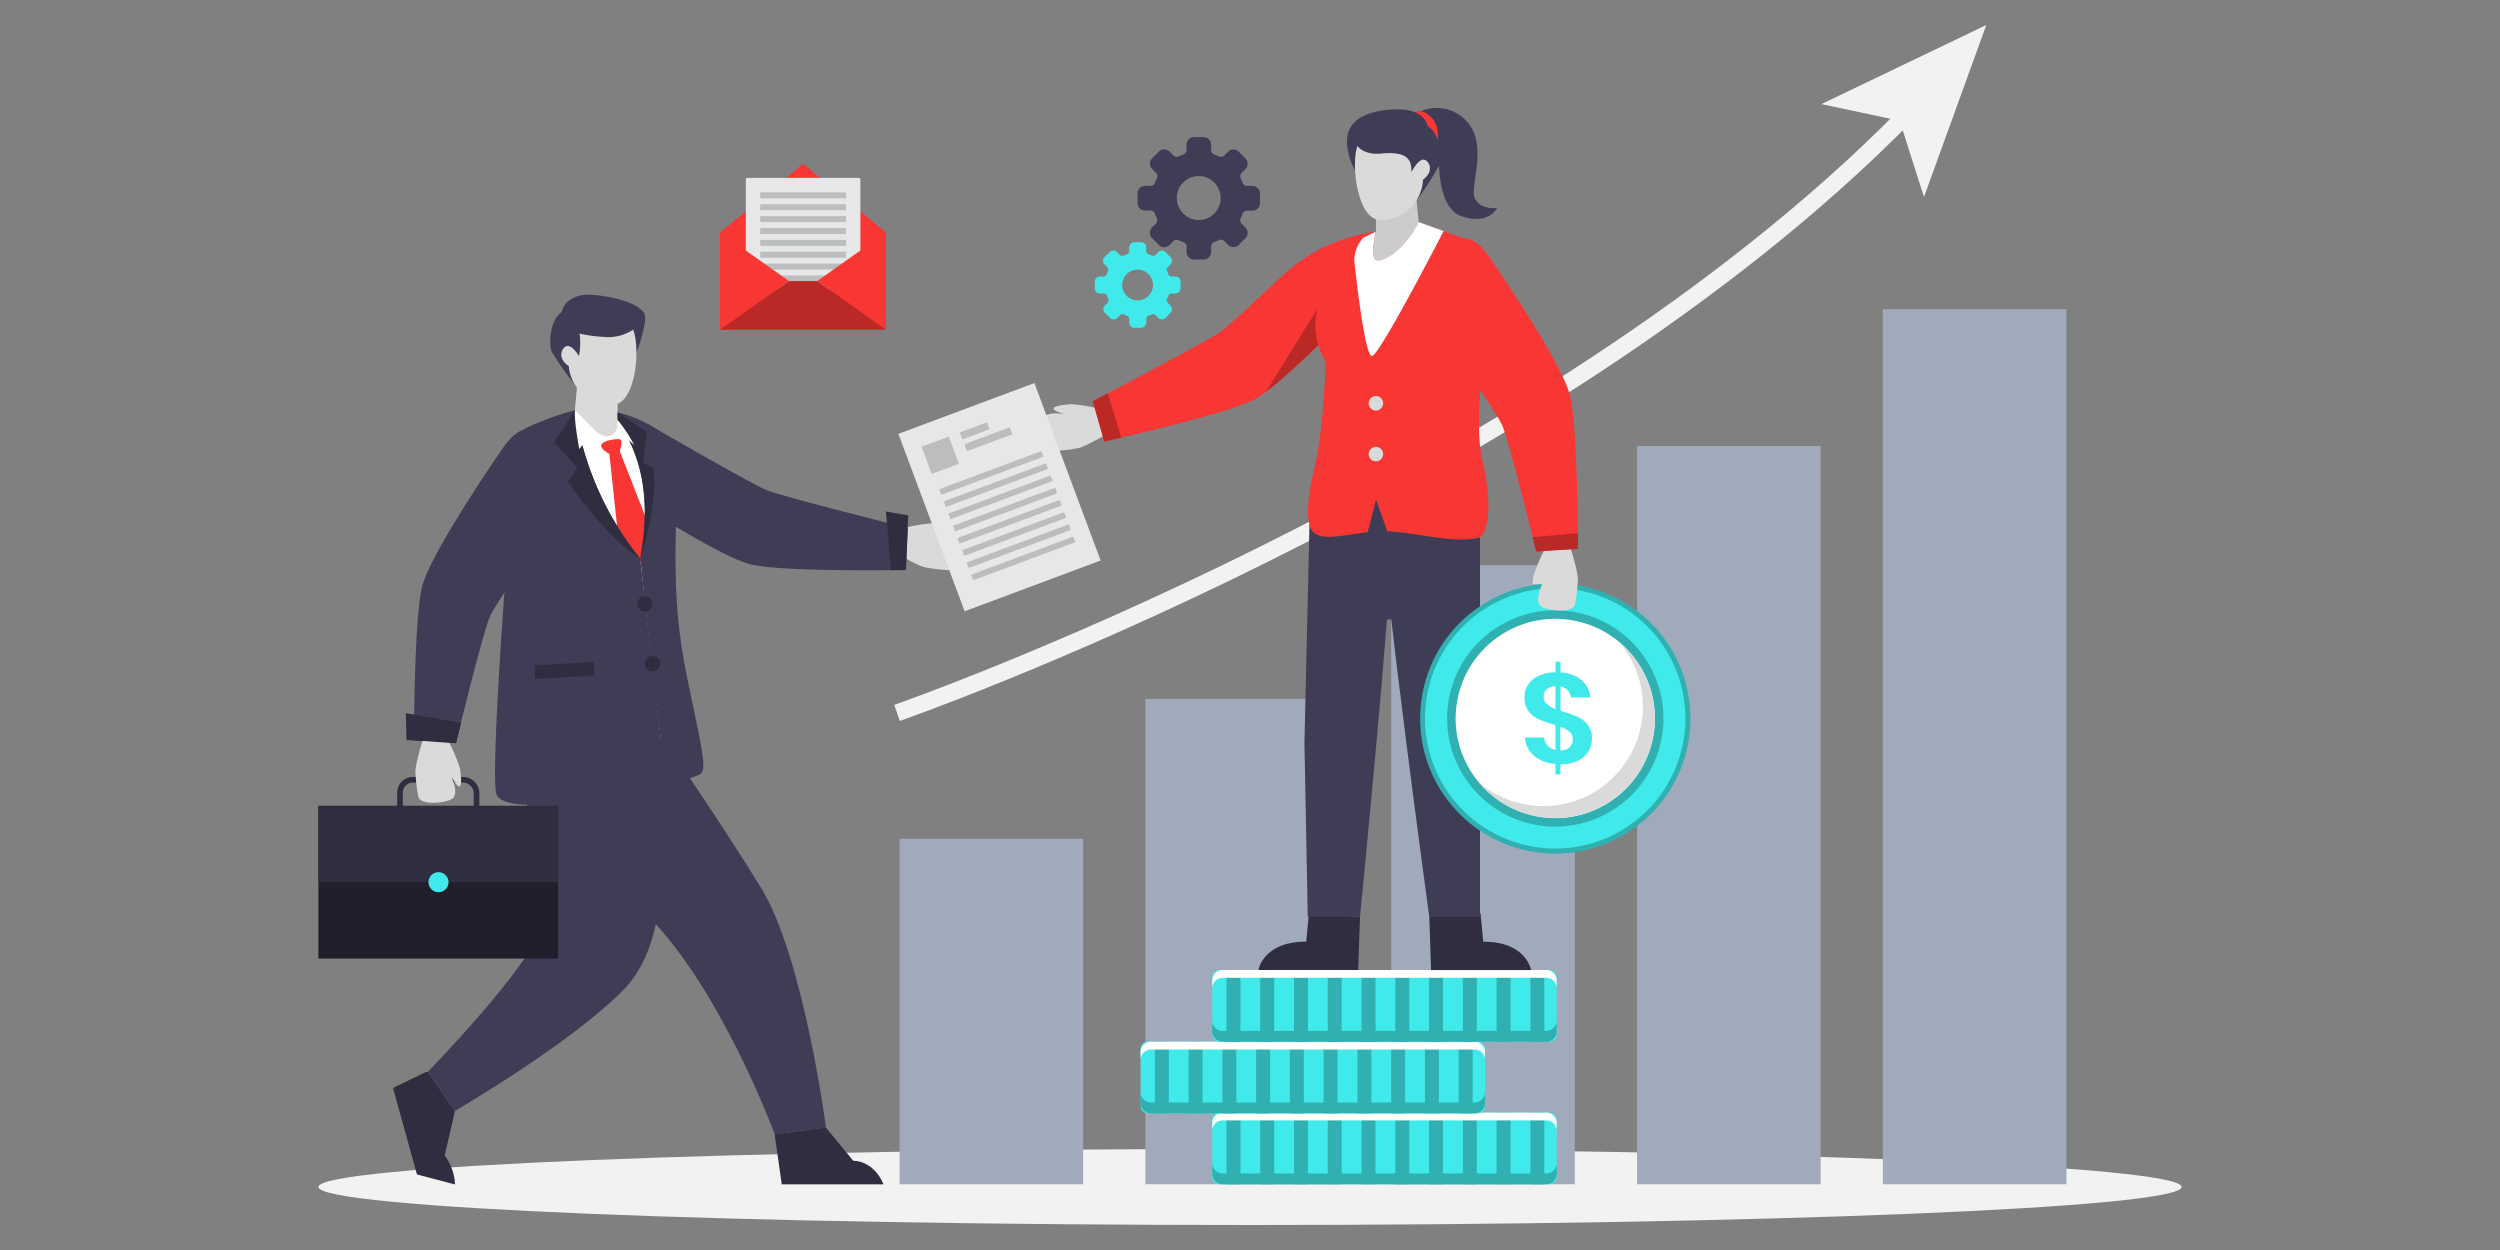 <svg id="Layer_1" data-name="Layer 1" xmlns="http://www.w3.org/2000/svg" viewBox="0 0 500 250"><rect x="0" y="0" width="500" height="250" fill="#808080" stroke="none"/><defs><style>.cls-1{fill:#3f3d56;}.cls-2{fill:#f83633;}.cls-14,.cls-3{fill:none;stroke-miterlimit:10;}.cls-3{stroke:#f2f2f2;stroke-width:3.4px;}.cls-4{fill:#f2f2f2;}.cls-5{fill:#a0aabb;}.cls-6{fill:#40eaea;}.cls-7{fill:#30b0b0;}.cls-8{fill:#fff;}.cls-9{fill:#dadada;}.cls-10{fill:#ba2926;}.cls-11{fill:#2f2e41;}.cls-12{fill:#ccc;}.cls-13{fill:#201f2b;}.cls-14{stroke:#2f2e41;stroke-width:1.13px;}.cls-15{fill:#e6e7e8;}.cls-16{fill:#bbbdbf;}</style></defs><title>illustration-finance</title><path class="cls-1" d="M283.36,22.64a8.09,8.09,0,0,1,9.67,1.3c4.88,4.62.83,13.31,1.94,15.72s4.44,1.93,4.44,1.93-1.57,3.54-7.12,1.65-4.42-14-4.42-14l-4.13-2.9s-1-1.63-.85-2.09A14.16,14.16,0,0,0,283.36,22.64Z"/><path class="cls-2" d="M283.93,22.12s4.17.77,3.63,5.94l-1.73-.52L282.66,23S282.27,22.6,283.93,22.12Z"/><path class="cls-3" d="M179.41,142.58S307.81,97.84,381.29,22.92"/><polygon class="cls-4" points="397.26 5 384.8 39.39 379.93 24.15 364.28 20.82 397.26 5"/><path class="cls-4" d="M436.32,237.39c0,4.2-83.42,7.61-186.32,7.61s-186.32-3.41-186.32-7.61,83.42-7.6,186.32-7.6S436.32,233.19,436.32,237.39Z"/><rect class="cls-5" x="179.91" y="167.73" width="36.72" height="69.12"/><rect class="cls-5" x="229.08" y="139.8" width="36.72" height="97.05"/><rect class="cls-5" x="278.24" y="113.03" width="36.72" height="123.82"/><rect class="cls-5" x="327.41" y="89.21" width="36.72" height="147.64"/><rect class="cls-5" x="376.57" y="61.84" width="36.72" height="175.01"/><rect class="cls-6" x="242.45" y="222.52" width="68.88" height="14.33" rx="1.35" ry="1.35"/><path class="cls-7" d="M309.23,234.69H244.55a2.1,2.1,0,0,1-2.1-2.1v2.16a2.1,2.1,0,0,0,2.1,2.1h64.68a2.1,2.1,0,0,0,2.1-2.1v-2.16A2.1,2.1,0,0,1,309.23,234.69Z"/><rect class="cls-7" x="245.3" y="222.52" width="2.79" height="14.33"/><rect class="cls-7" x="252.05" y="222.52" width="2.79" height="14.33"/><rect class="cls-7" x="258.8" y="222.52" width="2.79" height="14.33"/><rect class="cls-7" x="265.55" y="222.52" width="2.79" height="14.33"/><rect class="cls-7" x="272.31" y="222.52" width="2.79" height="14.33"/><rect class="cls-7" x="279.06" y="222.52" width="2.79" height="14.33"/><rect class="cls-7" x="285.81" y="222.52" width="2.79" height="14.33"/><rect class="cls-7" x="292.57" y="222.52" width="2.79" height="14.33"/><rect class="cls-7" x="299.32" y="222.52" width="2.79" height="14.33"/><rect class="cls-7" x="306.07" y="222.52" width="2.79" height="14.33"/><path class="cls-8" d="M309.23,222.52H244.55a2.1,2.1,0,0,0-2.1,2.1v1.56a2.1,2.1,0,0,1,2.1-2.1h64.68a2.1,2.1,0,0,1,2.1,2.1v-1.56A2.1,2.1,0,0,0,309.23,222.52Z"/><rect class="cls-6" x="228.12" y="208.34" width="68.88" height="14.33" rx="1.35" ry="1.35"/><path class="cls-7" d="M294.9,220.51H230.22a2.1,2.1,0,0,1-2.1-2.1v2.16a2.1,2.1,0,0,0,2.1,2.1H294.9a2.1,2.1,0,0,0,2.1-2.1v-2.16A2.1,2.1,0,0,1,294.9,220.51Z"/><rect class="cls-7" x="230.97" y="208.34" width="2.79" height="14.33"/><rect class="cls-7" x="237.72" y="208.34" width="2.79" height="14.33"/><rect class="cls-7" x="244.47" y="208.34" width="2.79" height="14.33"/><rect class="cls-7" x="251.23" y="208.34" width="2.79" height="14.33"/><rect class="cls-7" x="257.98" y="208.34" width="2.79" height="14.33"/><rect class="cls-7" x="264.73" y="208.34" width="2.79" height="14.33"/><rect class="cls-7" x="271.49" y="208.34" width="2.79" height="14.33"/><rect class="cls-7" x="278.24" y="208.34" width="2.79" height="14.33"/><rect class="cls-7" x="284.99" y="208.34" width="2.79" height="14.33"/><rect class="cls-7" x="291.74" y="208.34" width="2.79" height="14.33"/><path class="cls-8" d="M294.9,208.34H230.22a2.1,2.1,0,0,0-2.1,2.1V212a2.1,2.1,0,0,1,2.1-2.1H294.9A2.1,2.1,0,0,1,297,212v-1.56A2.1,2.1,0,0,0,294.9,208.34Z"/><rect class="cls-6" x="242.45" y="194.01" width="68.88" height="14.33" rx="1.34" ry="1.34"/><path class="cls-7" d="M309.23,206.18H244.55a2.1,2.1,0,0,1-2.1-2.1v2.16a2.1,2.1,0,0,0,2.1,2.1h64.68a2.1,2.1,0,0,0,2.1-2.1v-2.16A2.1,2.1,0,0,1,309.23,206.18Z"/><rect class="cls-7" x="245.3" y="194.01" width="2.79" height="14.33"/><rect class="cls-7" x="252.05" y="194.01" width="2.79" height="14.33"/><rect class="cls-7" x="258.8" y="194.01" width="2.79" height="14.33"/><rect class="cls-7" x="265.55" y="194.01" width="2.79" height="14.33"/><rect class="cls-7" x="272.31" y="194.01" width="2.79" height="14.33"/><rect class="cls-7" x="279.06" y="194.01" width="2.79" height="14.33"/><rect class="cls-7" x="285.81" y="194.01" width="2.79" height="14.33"/><rect class="cls-7" x="292.57" y="194.01" width="2.79" height="14.33"/><rect class="cls-7" x="299.32" y="194.01" width="2.79" height="14.33"/><rect class="cls-7" x="306.07" y="194.01" width="2.79" height="14.33"/><path class="cls-8" d="M309.23,194H244.55a2.1,2.1,0,0,0-2.1,2.1v1.56a2.1,2.1,0,0,1,2.1-2.1h64.68a2.1,2.1,0,0,1,2.1,2.1v-1.56A2.1,2.1,0,0,0,309.23,194Z"/><path class="cls-9" d="M221.24,86.88s-4.28,2.53-5.69,2.76a32.5,32.5,0,0,1-5.05.56c-1.75-.18-2.42-4.91-1.83-6.51s4.47-.82,4.47-.82-2.33-.55-2.42-1.13,2.41-.83,3.57-.92a34.73,34.73,0,0,1,5.4.9Z"/><path class="cls-2" d="M244.27,66.24c1.56-1.17,7.31-6.5,12.38-11.27a33.92,33.92,0,0,1,18.53-8.63h0l-4.8,6.17L274,58.4S256.7,77.09,250.44,80.11s-29.58,8.19-29.58,8.19l-2.33-8.06S241.69,68.18,244.27,66.24Z"/><path class="cls-10" d="M263.44,61.84,253.2,78.35c4-3,9.7-8.5,14.11-13C267.17,64.69,263.44,61.84,263.44,61.84Z"/><path class="cls-10" d="M220.86,88.3l3.38-.77-2.67-8.87-3,1.58Z"/><path class="cls-11" d="M272,183.4,271.64,194H251.69s.88-5.68,9.55-5.68l.55-5.67Z"/><path class="cls-11" d="M285.86,183.4l.35,10.61h20s-.89-5.68-9.56-5.68l-.54-5.67Z"/><path class="cls-1" d="M261.89,105l-1,43.64.66,34.72H272s6.49-65.82,6.22-74.19S261.89,105,261.89,105Z"/><rect class="cls-1" x="267.31" y="96.7" width="21.66" height="27.2"/><path class="cls-1" d="M296,105.17V183.4H285.86s-9.5-69.53-9.23-77.9S296,105.17,296,105.17Z"/><polygon class="cls-12" points="283.74 44.41 283.27 39.66 275.19 41.73 275.19 46.34 272.04 54.5 276.19 55.34 279.7 53.32 283.74 44.41"/><path class="cls-12" d="M300.71,85.73h0v0Z"/><circle class="cls-7" cx="311.06" cy="143.69" r="27.03" transform="translate(111.14 421.97) rotate(-79.1)"/><circle class="cls-6" cx="311.06" cy="143.69" r="26.04" transform="translate(76.38 393.35) rotate(-71.57)"/><circle class="cls-7" cx="311.06" cy="143.69" r="21.63" transform="translate(111.14 421.97) rotate(-79.1)"/><circle class="cls-8" cx="311.06" cy="143.69" r="19.93" transform="translate(111.14 421.97) rotate(-79.1)"/><path class="cls-9" d="M323.89,128.45a19.92,19.92,0,0,1-28.07,28.07,19.92,19.92,0,1,0,28.07-28.07Z"/><path class="cls-6" d="M312.7,142.35a23.41,23.41,0,0,1,2.95,1.09,5.19,5.19,0,0,1,1.94,1.59,4.44,4.44,0,0,1,.8,2.75,4.76,4.76,0,0,1-.71,2.53,5,5,0,0,1-2.14,1.85,7.69,7.69,0,0,1-3.45.7h0v2h-1v-2.08a7.44,7.44,0,0,1-4.3-1.64A5.1,5.1,0,0,1,305,147.5h3.81A2.83,2.83,0,0,0,311.1,150v-5l-.51-.15a21.69,21.69,0,0,1-2.95-1.06,5,5,0,0,1-1.94-1.57,4.5,4.5,0,0,1-.8-2.78,4.42,4.42,0,0,1,.8-2.62,5.18,5.18,0,0,1,2.21-1.72,8.28,8.28,0,0,1,3.19-.64v-2.13h1v2.16a7,7,0,0,1,4.2,1.53,5.06,5.06,0,0,1,1.76,3.47h-3.86a2.68,2.68,0,0,0-.67-1.44,2.6,2.6,0,0,0-1.43-.77v4.82Zm-3.35-1.54a5.1,5.1,0,0,0,1.75,1v-4.57a2.81,2.81,0,0,0-1.74.59,1.87,1.87,0,0,0-.62,1.5A1.92,1.92,0,0,0,309.35,140.81Zm4.54,8.66a2.1,2.1,0,0,0,.66-1.61,1.91,1.91,0,0,0-.64-1.51,5.54,5.54,0,0,0-1.84-1v4.75A2.63,2.63,0,0,0,313.89,149.47Z"/><path class="cls-2" d="M297.89,51.44S312.39,72.35,314,79.12s1.6,30.65,1.6,30.65l-8.37.53S301.79,88,300.46,85.09s-8.55-13-11-17.1C284.87,60.59,289.32,39,297.89,51.44Z"/><path class="cls-9" d="M314.17,109.82l-5.38.34a34.89,34.89,0,0,0-2.1,5c-.06.42-.14,1.07-.19,1.66h1.93s-1.65,3.53-.22,4.47,6.18,1.35,6.76-.31a33.53,33.53,0,0,0,.6-5C315.66,114.56,314.17,109.82,314.17,109.82Z"/><path class="cls-2" d="M296.47,92.09c-1.17-4.92-.65-13.81.18-19.39s-3.86-25-3.86-25l-9.05-3.27c-2.82,5.68-7.34,8.25-8.56,7.59s0-5.66,0-5.66l-2.45,1.16c-3,3.08-7.39,8.06-9,13.38a14.08,14.08,0,0,0,1.42,11.5s-.39,11.7-1.76,18.79c-.71,3.68-2.54,10.1-1.47,13.87,1,3.57,5.55,2.11,11.61,1.38h0l1.68-6.54,2.25,6.36c5.95.23,12.69,2.42,18.15,1.33C297.24,107.23,298.87,102.22,296.47,92.09Z"/><path class="cls-10" d="M306.52,107.44c.44,1.75.71,2.86.71,2.86l8.37-.53s0-1.21,0-3.15Z"/><path class="cls-1" d="M283.48,39.85a67.66,67.66,0,0,0,4.37-6.78c.56-1.23.32-6.26-2.33-7.85,0,0-.27-2.48-4-3.2-2-.37-11-.42-12,5-.63,3.54,1.48,7,1.48,7l5.5.09Z"/><path class="cls-9" d="M284.61,36A8.52,8.52,0,0,1,275.93,44c-4.4-.23-5.8-10.94-4.44-14.81,0,0,1.2,1.87,4.79,1.52,6-.59,6,2,6,3.75,0,0,1.07-2.21,2.18-2.51s2.74,2.12.11,4Z"/><path class="cls-8" d="M274.38,71.21c1.48,0,14.35-25,14.35-25l-5-1.8c-2.82,5.68-7.34,8.25-8.56,7.59s0-5.66,0-5.66l-2.45,1.16,0,0A6.67,6.67,0,0,0,271,53.44S272.9,71.21,274.38,71.21Z"/><path class="cls-9" d="M276.63,80.66a1.45,1.45,0,1,1-1.45-1.45A1.44,1.44,0,0,1,276.63,80.66Z"/><path class="cls-9" d="M276.63,90.82a1.45,1.45,0,1,1-1.45-1.45A1.45,1.45,0,0,1,276.63,90.82Z"/><path class="cls-9" d="M179.41,110.72s4.28,2.52,5.69,2.76a32.5,32.5,0,0,0,5.05.56c1.75-.18,2.42-4.91,1.83-6.52s-4.46-.81-4.46-.81,2.32-.55,2.41-1.13-2.4-.83-3.57-.92a34.56,34.56,0,0,0-5.39.9Z"/><path class="cls-1" d="M115,77a65,65,0,0,1-4.63-6.62c-.61-1.21-.56-6.26,2-8,0,0,.18-2.49,3.93-3.34,2-.46,10.86.74,12.54,3.6.88,1.5-1.6,8.06-1.6,8.06l-5.51.3Z"/><polygon class="cls-9" points="114.96 82.02 115.42 77.26 123.53 79.34 123.53 83.95 126.68 92.13 122.52 92.96 119.01 90.94 114.96 82.02"/><path class="cls-8" d="M118.93,86.1s3.17,2.92,4.52-.53l.63.79s.19,1.62-.09,2-2.2.63-2.28.59l-1.33-.36Z"/><path class="cls-1" d="M105.26,160.58s5.18,16.77,2.79,25.22c-2.17,7.67-22.5,28.6-22.5,28.6L91,222.17S113.78,209,124.68,198c6.42-6.51,11.86-22.22,1.9-49.7l-11.69-3.69s-7,9.82-7.26,11.27S105.26,160.58,105.26,160.58Z"/><path class="cls-1" d="M132.06,146.93s11.57,16.69,20.13,30.6,13,47.95,13,47.95l-10.24,1.38s-11.29-30.65-26.76-45.05c-13.13-12.22-25.33-29.26-25.33-29.26Z"/><path class="cls-1" d="M153.24,98c-3-1.28-19.48-10.72-23.61-13.16l-7.16,12.47s21.2,14.15,28,15.64S181.18,114,181.18,114l.39-8.4S156.21,99.27,153.24,98Z"/><path class="cls-1" d="M129.8,102c6.35,4,15.23,9.26,19.79,10.68L135.32,99.44S133.11,96.38,129.8,102Z"/><polygon class="cls-11" points="181.64 103.08 177.18 102.3 178.2 114.03 181.18 114 181.64 103.08"/><path class="cls-8" d="M122.75,149.07l10.53-1.42s.59-39.61-1.22-49.42A22.7,22.7,0,0,0,123.53,84s1.21,5,0,5.67-5.74-1.9-8.57-7.6l-4.13,10.41L114,138.88l3.53,7.85Z"/><path class="cls-2" d="M123.53,106.29l4.37,6.4a48.17,48.17,0,0,0,3.11-4.35c0-.35-1.46-3.84-1.46-3.84l-5.89-15-1.84.81Z"/><path class="cls-1" d="M100.88,118.5s-2.69,36.19-1.62,40.24,18.11,1.72,22.84-.06,11-6.05,10.47-8.46-3.35-28.72-4.54-38.51A61.68,61.68,0,0,1,115,82s-7.64,2.08-11.79,4.76l2.63,10.47-.47,4.87Z"/><path class="cls-1" d="M100.52,89.68S86,110.63,84.39,117.41s-1.6,30.68-1.6,30.68l8.38.54s5.45-22.3,6.78-25.25,8.56-13,11.06-17.12C113.56,98.85,109.1,77.26,100.52,89.68Z"/><path class="cls-1" d="M123.53,82.5a23.16,23.16,0,0,1,7.85,3.41c3.68,2.59,4,7.83,3.92,14.73s-1,19.35,1.9,33.72S141.63,154,140,154.84c-3.89,1.88-6.13,1.31-6.76-1l-.32-1.31c-.81-3.26-3-23-4.86-40.78,2.81-15.12-1.4-22.78-4.5-27.76Z"/><path class="cls-11" d="M130.76,93.58l-2.11-1,.69-6.21-5.81-3.9V84c3.1,5,7.31,12.64,4.5,27.76C128,111.71,131.44,102.63,130.76,93.58Z"/><path class="cls-8" d="M123.53,84l-.22,4.38,1.4-1.32L126.83,89A28,28,0,0,0,123.53,84Z"/><path class="cls-11" d="M91,222.17l-5.45-7.77h-.39l-6.56,3.19,4.79,17.3,7.61,2a10.33,10.33,0,0,0-2.06-5.79Z"/><path class="cls-11" d="M154.92,226.86l1.43,10h20.34s-1.6-4.55-6.06-4.72l-5.47-6.65Z"/><path class="cls-9" d="M113.76,73.19a8.32,8.32,0,0,0,5.14,7.08,8.41,8.41,0,0,0,3.85.67c4.39-.39,5.39-11.16,3.88-15a9.08,9.08,0,0,1-5.89,1.44,28.57,28.57,0,0,1-4.82-.66,13.87,13.87,0,0,1-.13,4.49s-1-1.76-2.08-2-2.66,2.23.05,4Z"/><polygon class="cls-11" points="81.16 142.63 92.22 144.59 91.22 148.63 81.29 148.01 81.16 142.63"/><path class="cls-11" d="M115.44,93.52l-1.88,2.85s7.8,11.33,14.47,15.34A61.68,61.68,0,0,1,115,82l-4.13,6.49Z"/><path class="cls-11" d="M130.52,120.77a1.54,1.54,0,1,1-1.54-1.54A1.54,1.54,0,0,1,130.52,120.77Z"/><path class="cls-11" d="M132.06,132.72a1.54,1.54,0,1,1-1.54-1.53A1.54,1.54,0,0,1,132.06,132.72Z"/><rect class="cls-11" x="106.93" y="132.72" width="11.87" height="2.73" transform="translate(-7.33 6.53) rotate(-3.21)"/><path class="cls-8" d="M115,82l6.64,6.84-4.44-.72-1.35,1.68S114.76,84.07,115,82Z"/><path class="cls-2" d="M122.67,91.13s-2.29-.88-2.42-1.92,2.78-1.46,3.61-1.37.29,2.12-.17,3A.78.78,0,0,1,122.67,91.13Z"/><rect class="cls-13" x="63.68" y="161.17" width="47.95" height="30.54"/><rect class="cls-11" x="63.68" y="161.17" width="47.95" height="15.27"/><rect class="cls-14" x="80" y="155.96" width="15.31" height="15.27" rx="2.55" ry="2.55"/><path class="cls-6" d="M89.7,176.44a2,2,0,1,1-2-2A2,2,0,0,1,89.7,176.44Z"/><path class="cls-9" d="M84.49,148.2S83,153,83.09,154.38a33.51,33.51,0,0,0,.6,5.05c.57,1.66,5.34,1.24,6.77.31s-.22-4.54-.22-4.54,1.07,2.14,1.65,2.09.26-2.53.09-3.69a34.89,34.89,0,0,0-2.1-5Z"/><rect class="cls-15" x="185.38" y="80.5" width="29.04" height="37.88" transform="translate(-22.15 76.18) rotate(-20.47)"/><rect class="cls-16" x="185.14" y="88.15" width="5.81" height="5.81" transform="translate(-19.97 71.51) rotate(-20.47)"/><rect class="cls-16" x="192.04" y="85.42" width="5.81" height="1.49" transform="translate(-17.83 73.61) rotate(-20.47)"/><rect class="cls-16" x="192.8" y="87.1" width="9.72" height="1.49" transform="translate(-18.24 74.67) rotate(-20.47)"/><rect class="cls-16" x="187.37" y="94" width="21.81" height="1.19" transform="translate(-20.56 75.3) rotate(-20.47)"/><rect class="cls-16" x="188.28" y="96.44" width="21.81" height="1.19" transform="translate(-21.36 75.78) rotate(-20.47)"/><rect class="cls-16" x="189.2" y="98.88" width="21.81" height="1.19" transform="translate(-22.15 76.25) rotate(-20.47)"/><rect class="cls-16" x="190.11" y="101.32" width="21.81" height="1.19" transform="translate(-22.95 76.73) rotate(-20.47)"/><rect class="cls-16" x="191.02" y="103.76" width="21.81" height="1.19" transform="translate(-23.75 77.2) rotate(-20.47)"/><rect class="cls-16" x="191.93" y="106.21" width="21.81" height="1.19" transform="translate(-24.54 77.67) rotate(-20.47)"/><rect class="cls-16" x="192.84" y="108.65" width="21.81" height="1.19" transform="translate(-25.34 78.14) rotate(-20.47)"/><rect class="cls-16" x="193.75" y="111.09" width="21.81" height="1.19" transform="translate(-26.13 78.62) rotate(-20.47)"/><polygon class="cls-2" points="144.05 46.49 160.61 32.75 177.18 46.49 177.18 65.93 144.05 65.93 144.05 46.49"/><rect class="cls-15" x="149.16" y="35.58" width="22.92" height="22.55" rx="0.3" ry="0.3"/><rect class="cls-16" x="152.05" y="38.47" width="17.14" height="1.2"/><rect class="cls-16" x="152.05" y="40.84" width="17.14" height="1.2"/><rect class="cls-16" x="152.05" y="43.22" width="17.14" height="1.2"/><rect class="cls-16" x="152.05" y="45.59" width="17.14" height="1.2"/><rect class="cls-16" x="152.05" y="50.34" width="17.14" height="1.2"/><rect class="cls-16" x="152.05" y="47.97" width="17.14" height="1.2"/><rect class="cls-16" x="152.05" y="52.71" width="17.14" height="1.2"/><rect class="cls-16" x="152.05" y="55.09" width="17.14" height="1.2"/><polygon class="cls-2" points="144.05 46.49 157.79 56.21 144.05 65.93 144.05 46.49"/><polygon class="cls-2" points="177.18 46.49 163.44 56.21 177.18 65.93 177.18 46.49"/><polygon class="cls-10" points="163.45 56.21 157.79 56.21 157.79 56.2 144.05 65.93 177.18 65.93 163.45 56.21"/><g id="_Group_" data-name="&lt;Group&gt;"><g id="_Group_2" data-name="&lt;Group&gt;"><g id="_Group_3" data-name="&lt;Group&gt;"><g id="_Group_4" data-name="&lt;Group&gt;"><g id="_Group_5" data-name="&lt;Group&gt;"><g id="_Group_6" data-name="&lt;Group&gt;"><path id="_Compound_Path_" data-name="&lt;Compound Path&gt;" class="cls-1" d="M229,42.11h1.17a1,1,0,0,1,.81.62,7.61,7.61,0,0,0,.39.93,1,1,0,0,1-.12,1l-.84.83a1.51,1.51,0,0,0,0,2.12L231.78,49a1.51,1.51,0,0,0,2.13,0l.83-.83a.8.8,0,0,1,.59-.21.88.88,0,0,1,.41.08,8.47,8.47,0,0,0,.94.39,1,1,0,0,1,.63.81v1.17a1.5,1.5,0,0,0,1.49,1.5h1.92a1.5,1.5,0,0,0,1.5-1.5V49.22a1,1,0,0,1,.62-.81,7.61,7.61,0,0,0,.93-.39,1.12,1.12,0,0,1,.42-.08.8.8,0,0,1,.59.21l.84.83a1.46,1.46,0,0,0,1.06.44,1.47,1.47,0,0,0,1.06-.44l1.35-1.35a1.5,1.5,0,0,0,0-2.12l-.83-.83a1,1,0,0,1-.13-1,7.61,7.61,0,0,0,.39-.93,1,1,0,0,1,.81-.62h1.17a1.5,1.5,0,0,0,1.5-1.5V38.7a1.51,1.51,0,0,0-1.5-1.51h-1.17a1,1,0,0,1-.81-.62,8.33,8.33,0,0,0-.39-.93,1,1,0,0,1,.13-1l.83-.83a1.49,1.49,0,0,0,0-2.12l-1.35-1.36a1.52,1.52,0,0,0-1.06-.44,1.5,1.5,0,0,0-1.06.44l-.84.84a.85.85,0,0,1-.59.21,1,1,0,0,1-.42-.09,9.58,9.58,0,0,0-.93-.39,1,1,0,0,1-.62-.8V28.91a1.5,1.5,0,0,0-1.5-1.49H238.8a1.49,1.49,0,0,0-1.49,1.49v1.18a1,1,0,0,1-.63.8,9.58,9.58,0,0,0-.93.39,1,1,0,0,1-.41.09.85.85,0,0,1-.6-.21l-.83-.84a1.51,1.51,0,0,0-2.13,0l-1.35,1.36a1.51,1.51,0,0,0,0,2.12l.84.83a1,1,0,0,1,.12,1,8.33,8.33,0,0,0-.39.93,1,1,0,0,1-.81.62H229a1.51,1.51,0,0,0-1.5,1.51v1.91A1.51,1.51,0,0,0,229,42.11Zm6.35-2.46A4.39,4.39,0,1,1,239.76,44,4.4,4.4,0,0,1,235.37,39.65Z"/></g></g></g></g></g><g id="_Group_7" data-name="&lt;Group&gt;"><g id="_Group_8" data-name="&lt;Group&gt;"><g id="_Group_9" data-name="&lt;Group&gt;"><g id="_Group_10" data-name="&lt;Group&gt;"><g id="_Group_11" data-name="&lt;Group&gt;"><path id="_Compound_Path_2" data-name="&lt;Compound Path&gt;" class="cls-6" d="M220,58.7h.82a.69.69,0,0,1,.57.44c.08.22.17.44.27.65a.67.67,0,0,1-.09.71l-.58.58a1.06,1.06,0,0,0,0,1.49l1,1a1,1,0,0,0,.74.31,1.08,1.08,0,0,0,.75-.31l.58-.58a.57.57,0,0,1,.42-.15.58.58,0,0,1,.29.06c.21.1.43.19.65.27a.67.67,0,0,1,.44.57v.82a1,1,0,0,0,1,1h1.34a1.06,1.06,0,0,0,1.06-1v-.82a.67.67,0,0,1,.44-.57c.22-.08.44-.17.65-.27a.65.65,0,0,1,.29-.06.58.58,0,0,1,.42.15l.58.58a1.05,1.05,0,0,0,.74.31,1,1,0,0,0,.75-.31l.95-1a1,1,0,0,0,.31-.74,1.06,1.06,0,0,0-.31-.75l-.58-.58a.67.67,0,0,1-.09-.71c.1-.21.19-.43.27-.65a.67.67,0,0,1,.57-.44h.82a1.06,1.06,0,0,0,1.05-1.05V56.3a1.06,1.06,0,0,0-1.05-1h-.82a.67.67,0,0,1-.57-.44c-.08-.22-.17-.44-.27-.65a.67.67,0,0,1,.09-.71l.58-.59a1,1,0,0,0,0-1.48l-.95-1a1,1,0,0,0-.75-.31,1.05,1.05,0,0,0-.74.31l-.58.58a.59.59,0,0,1-.42.16.65.65,0,0,1-.29-.07,5.24,5.24,0,0,0-.65-.27.69.69,0,0,1-.44-.57v-.82a1.06,1.06,0,0,0-1.06-1h-1.34a1,1,0,0,0-1,1v.82a.69.69,0,0,1-.44.57,5.24,5.24,0,0,0-.65.27.73.73,0,0,1-.29.07A.57.57,0,0,1,224,51l-.58-.58a1.08,1.08,0,0,0-.75-.31,1,1,0,0,0-.74.31l-1,1a1,1,0,0,0,0,1.48l.58.59a.67.67,0,0,1,.09.71c-.1.21-.19.43-.27.65a.69.69,0,0,1-.57.44H220a1.06,1.06,0,0,0-1.05,1v1.35A1.06,1.06,0,0,0,220,58.7ZM224.44,57a3.08,3.08,0,1,1,3.08,3.08A3.09,3.09,0,0,1,224.44,57Z"/></g></g></g></g></g></g></svg>